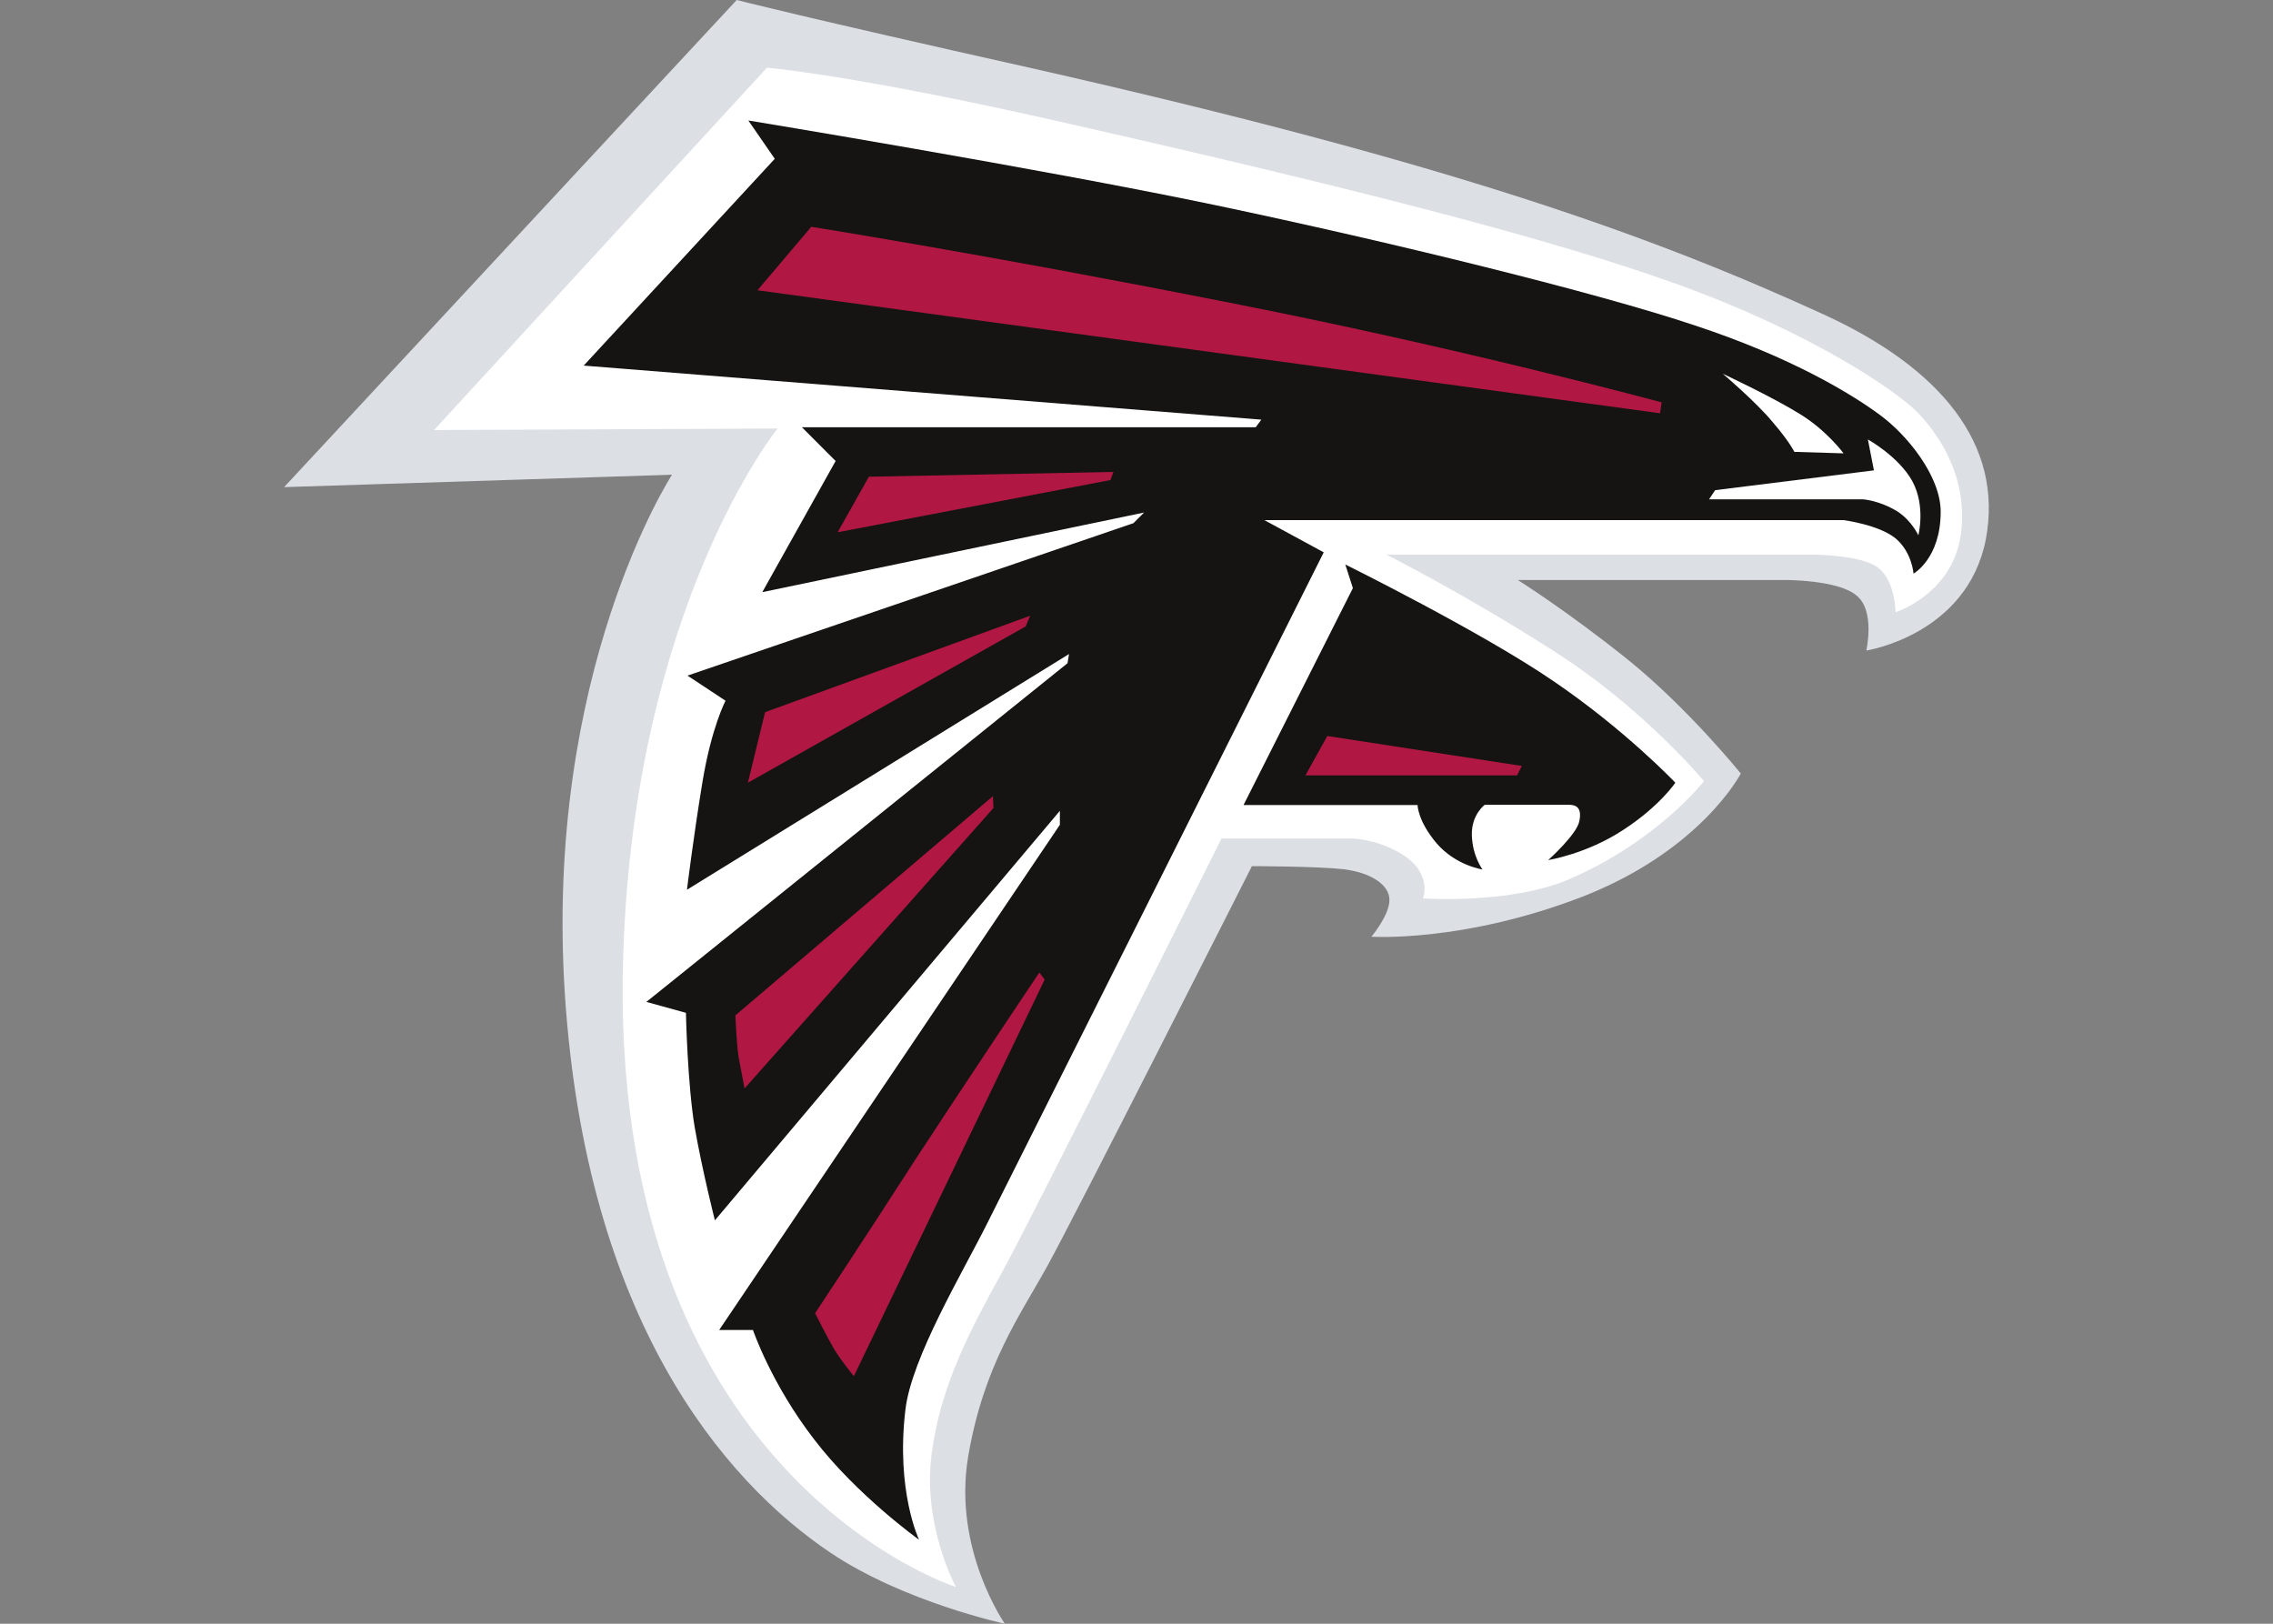 <?xml version="1.0" encoding="UTF-8"?>
<svg xmlns="http://www.w3.org/2000/svg" xmlns:xlink="http://www.w3.org/1999/xlink" width="35pt" height="25pt" viewBox="0 0 35 25" version="1.1">
<rect x="0" y="0" width="35" height="25" fill="#808080" stroke="none"/>
<g id="surface1">
<path style=" stroke:none;fill-rule:nonzero;fill:rgb(86.275%,87.843%,89.804%);fill-opacity:1;" d="M 28.738 10.016 C 28.738 10.016 30.289 9.777 30.578 8.305 C 30.855 6.836 29.871 5.66 28.078 4.84 C 25.492 3.656 22.391 2.52 15.855 1.043 C 12.324 0.254 11.344 0 11.344 0 L 4.375 7.5 L 10.348 7.309 C 10.348 7.309 8.371 10.344 8.699 15.324 C 9.031 20.305 11.129 22.793 12.793 23.91 C 13.926 24.668 15.473 25 15.473 25 C 15.473 25 14.672 23.859 14.906 22.438 C 15.145 21.02 15.707 20.254 16.125 19.496 C 16.543 18.742 19.277 13.336 19.277 13.336 C 19.277 13.336 20.266 13.336 20.688 13.383 C 21.105 13.434 21.395 13.621 21.395 13.855 C 21.395 14.094 21.117 14.422 21.117 14.422 C 21.117 14.422 22.52 14.516 24.359 13.809 C 26.195 13.094 26.805 11.91 26.805 11.91 C 26.805 11.91 26.004 10.914 25.066 10.156 C 24.125 9.402 23.371 8.93 23.371 8.93 L 27.508 8.93 C 27.508 8.93 28.309 8.93 28.586 9.168 C 28.879 9.402 28.738 10.016 28.738 10.016 Z M 28.738 10.016 "/>
<path style=" stroke:none;fill-rule:nonzero;fill:rgb(100%,100%,100%);fill-opacity:1;" d="M 29.188 9.426 C 29.188 9.426 30.074 9.145 30.195 8.215 C 30.312 7.289 29.797 6.625 29.512 6.336 C 29.234 6.055 27.98 5.152 25.801 4.367 C 24 3.723 21.262 2.992 16.344 1.879 C 13.152 1.152 11.809 1.043 11.809 1.043 L 6.684 6.621 L 11.973 6.598 C 11.973 6.598 9.781 9.305 9.598 14.66 C 9.32 22.727 14.719 24.434 14.719 24.434 C 14.719 24.434 14.203 23.488 14.344 22.395 C 14.484 21.309 14.953 20.453 15.473 19.508 C 15.988 18.555 18.809 12.91 18.809 12.91 L 20.785 12.91 C 21.141 12.91 21.633 13.102 21.824 13.359 C 22.008 13.617 21.91 13.832 21.91 13.832 C 21.91 13.832 23.277 13.93 24.195 13.523 C 25.535 12.934 26.238 12.027 26.238 12.027 C 26.238 12.027 25.297 10.891 23.906 10.012 C 22.523 9.129 21.348 8.539 21.348 8.539 L 27.902 8.539 C 27.902 8.539 28.703 8.539 28.941 8.758 C 29.188 8.973 29.188 9.426 29.188 9.426 Z M 29.188 9.426 "/>
<path style=" stroke:none;fill-rule:nonzero;fill:rgb(8.627%,7.843%,7.451%);fill-opacity:1;" d="M 29.465 8.832 C 29.465 8.832 29.883 8.598 29.883 7.879 C 29.883 7.332 29.367 6.695 28.945 6.387 C 28.527 6.078 27.605 5.508 26.102 5.012 C 24.602 4.508 21.422 3.727 18.703 3.156 C 15.973 2.586 11.523 1.855 11.523 1.855 L 11.93 2.445 L 8.988 5.629 L 19.422 6.461 L 19.336 6.578 L 12.348 6.578 L 12.867 7.098 L 11.738 9.117 L 17.617 7.891 L 17.453 8.055 L 10.586 10.402 L 11.172 10.789 C 11.172 10.789 10.957 11.191 10.816 12.043 C 10.676 12.895 10.578 13.699 10.578 13.699 L 16.461 10.07 L 16.438 10.211 L 9.953 15.426 L 10.562 15.594 C 10.562 15.594 10.586 16.707 10.699 17.367 C 10.816 18.031 11.008 18.789 11.008 18.789 L 16.32 12.484 L 16.32 12.699 L 11.074 20.477 L 11.594 20.477 C 11.594 20.477 11.875 21.305 12.535 22.16 C 13.191 23.02 14.152 23.707 14.152 23.707 C 14.152 23.707 13.793 22.961 13.941 21.711 C 14.031 20.906 14.832 19.578 15.207 18.824 C 15.59 18.066 20.383 8.504 20.383 8.504 L 19.469 8.008 L 28.387 8.008 C 28.387 8.008 28.93 8.078 29.188 8.289 C 29.441 8.5 29.465 8.832 29.465 8.832 Z M 29.465 8.832 "/>
<path style=" stroke:none;fill-rule:nonzero;fill:rgb(100%,100%,100%);fill-opacity:1;" d="M 29.539 8.242 C 29.539 8.242 29.656 7.793 29.445 7.406 C 29.234 7.027 28.762 6.766 28.762 6.766 L 28.855 7.242 L 26.41 7.547 L 26.316 7.688 L 28.688 7.688 C 28.688 7.688 28.934 7.703 29.211 7.871 C 29.434 8.012 29.539 8.242 29.539 8.242 Z M 28.387 6.98 C 28.387 6.98 28.129 6.625 27.703 6.367 C 27.285 6.109 26.527 5.754 26.527 5.754 C 26.527 5.754 27.043 6.191 27.297 6.5 C 27.559 6.805 27.629 6.957 27.629 6.957 Z M 28.387 6.98 "/>
<path style=" stroke:none;fill-rule:nonzero;fill:rgb(69.02%,9.02%,25.882%);fill-opacity:1;" d="M 25.586 6.195 C 25.586 6.195 22.449 5.344 18.812 4.637 C 15.176 3.918 12.492 3.492 12.492 3.492 L 11.664 4.469 L 25.562 6.363 Z M 17.145 7.266 L 13.379 7.34 L 12.898 8.195 L 17.098 7.391 Z M 15.863 9.48 L 11.781 10.965 L 11.516 12.051 L 15.793 9.645 Z M 15.289 12.258 L 11.324 15.633 C 11.324 15.633 11.34 16.07 11.375 16.285 C 11.414 16.5 11.465 16.758 11.465 16.758 L 15.297 12.441 Z M 16.004 14.973 C 16.004 14.973 14.863 16.676 14.086 17.867 C 13.316 19.066 12.551 20.219 12.551 20.219 C 12.551 20.219 12.73 20.574 12.84 20.766 C 12.957 20.957 13.148 21.188 13.148 21.188 L 16.086 15.082 Z M 16.004 14.973 "/>
<path style=" stroke:none;fill-rule:nonzero;fill:rgb(8.627%,7.843%,7.451%);fill-opacity:1;" d="M 20.715 8.691 C 20.715 8.691 22.801 9.723 23.91 10.48 C 25.027 11.238 25.797 12.051 25.797 12.051 C 25.797 12.051 25.555 12.414 24.996 12.777 C 24.434 13.148 23.84 13.242 23.84 13.242 C 23.84 13.242 24.289 12.84 24.32 12.637 C 24.359 12.438 24.273 12.391 24.16 12.391 L 22.863 12.391 C 22.863 12.391 22.652 12.543 22.664 12.867 C 22.676 13.188 22.828 13.387 22.828 13.387 C 22.828 13.387 22.418 13.328 22.121 12.984 C 21.828 12.637 21.828 12.395 21.828 12.395 L 19.148 12.395 L 20.832 9.055 Z M 20.715 8.691 "/>
<path style=" stroke:none;fill-rule:nonzero;fill:rgb(69.02%,9.02%,25.882%);fill-opacity:1;" d="M 20.438 11.332 L 23.434 11.793 L 23.359 11.938 L 20.102 11.938 Z M 20.438 11.332 "/>
</g>
</svg>
